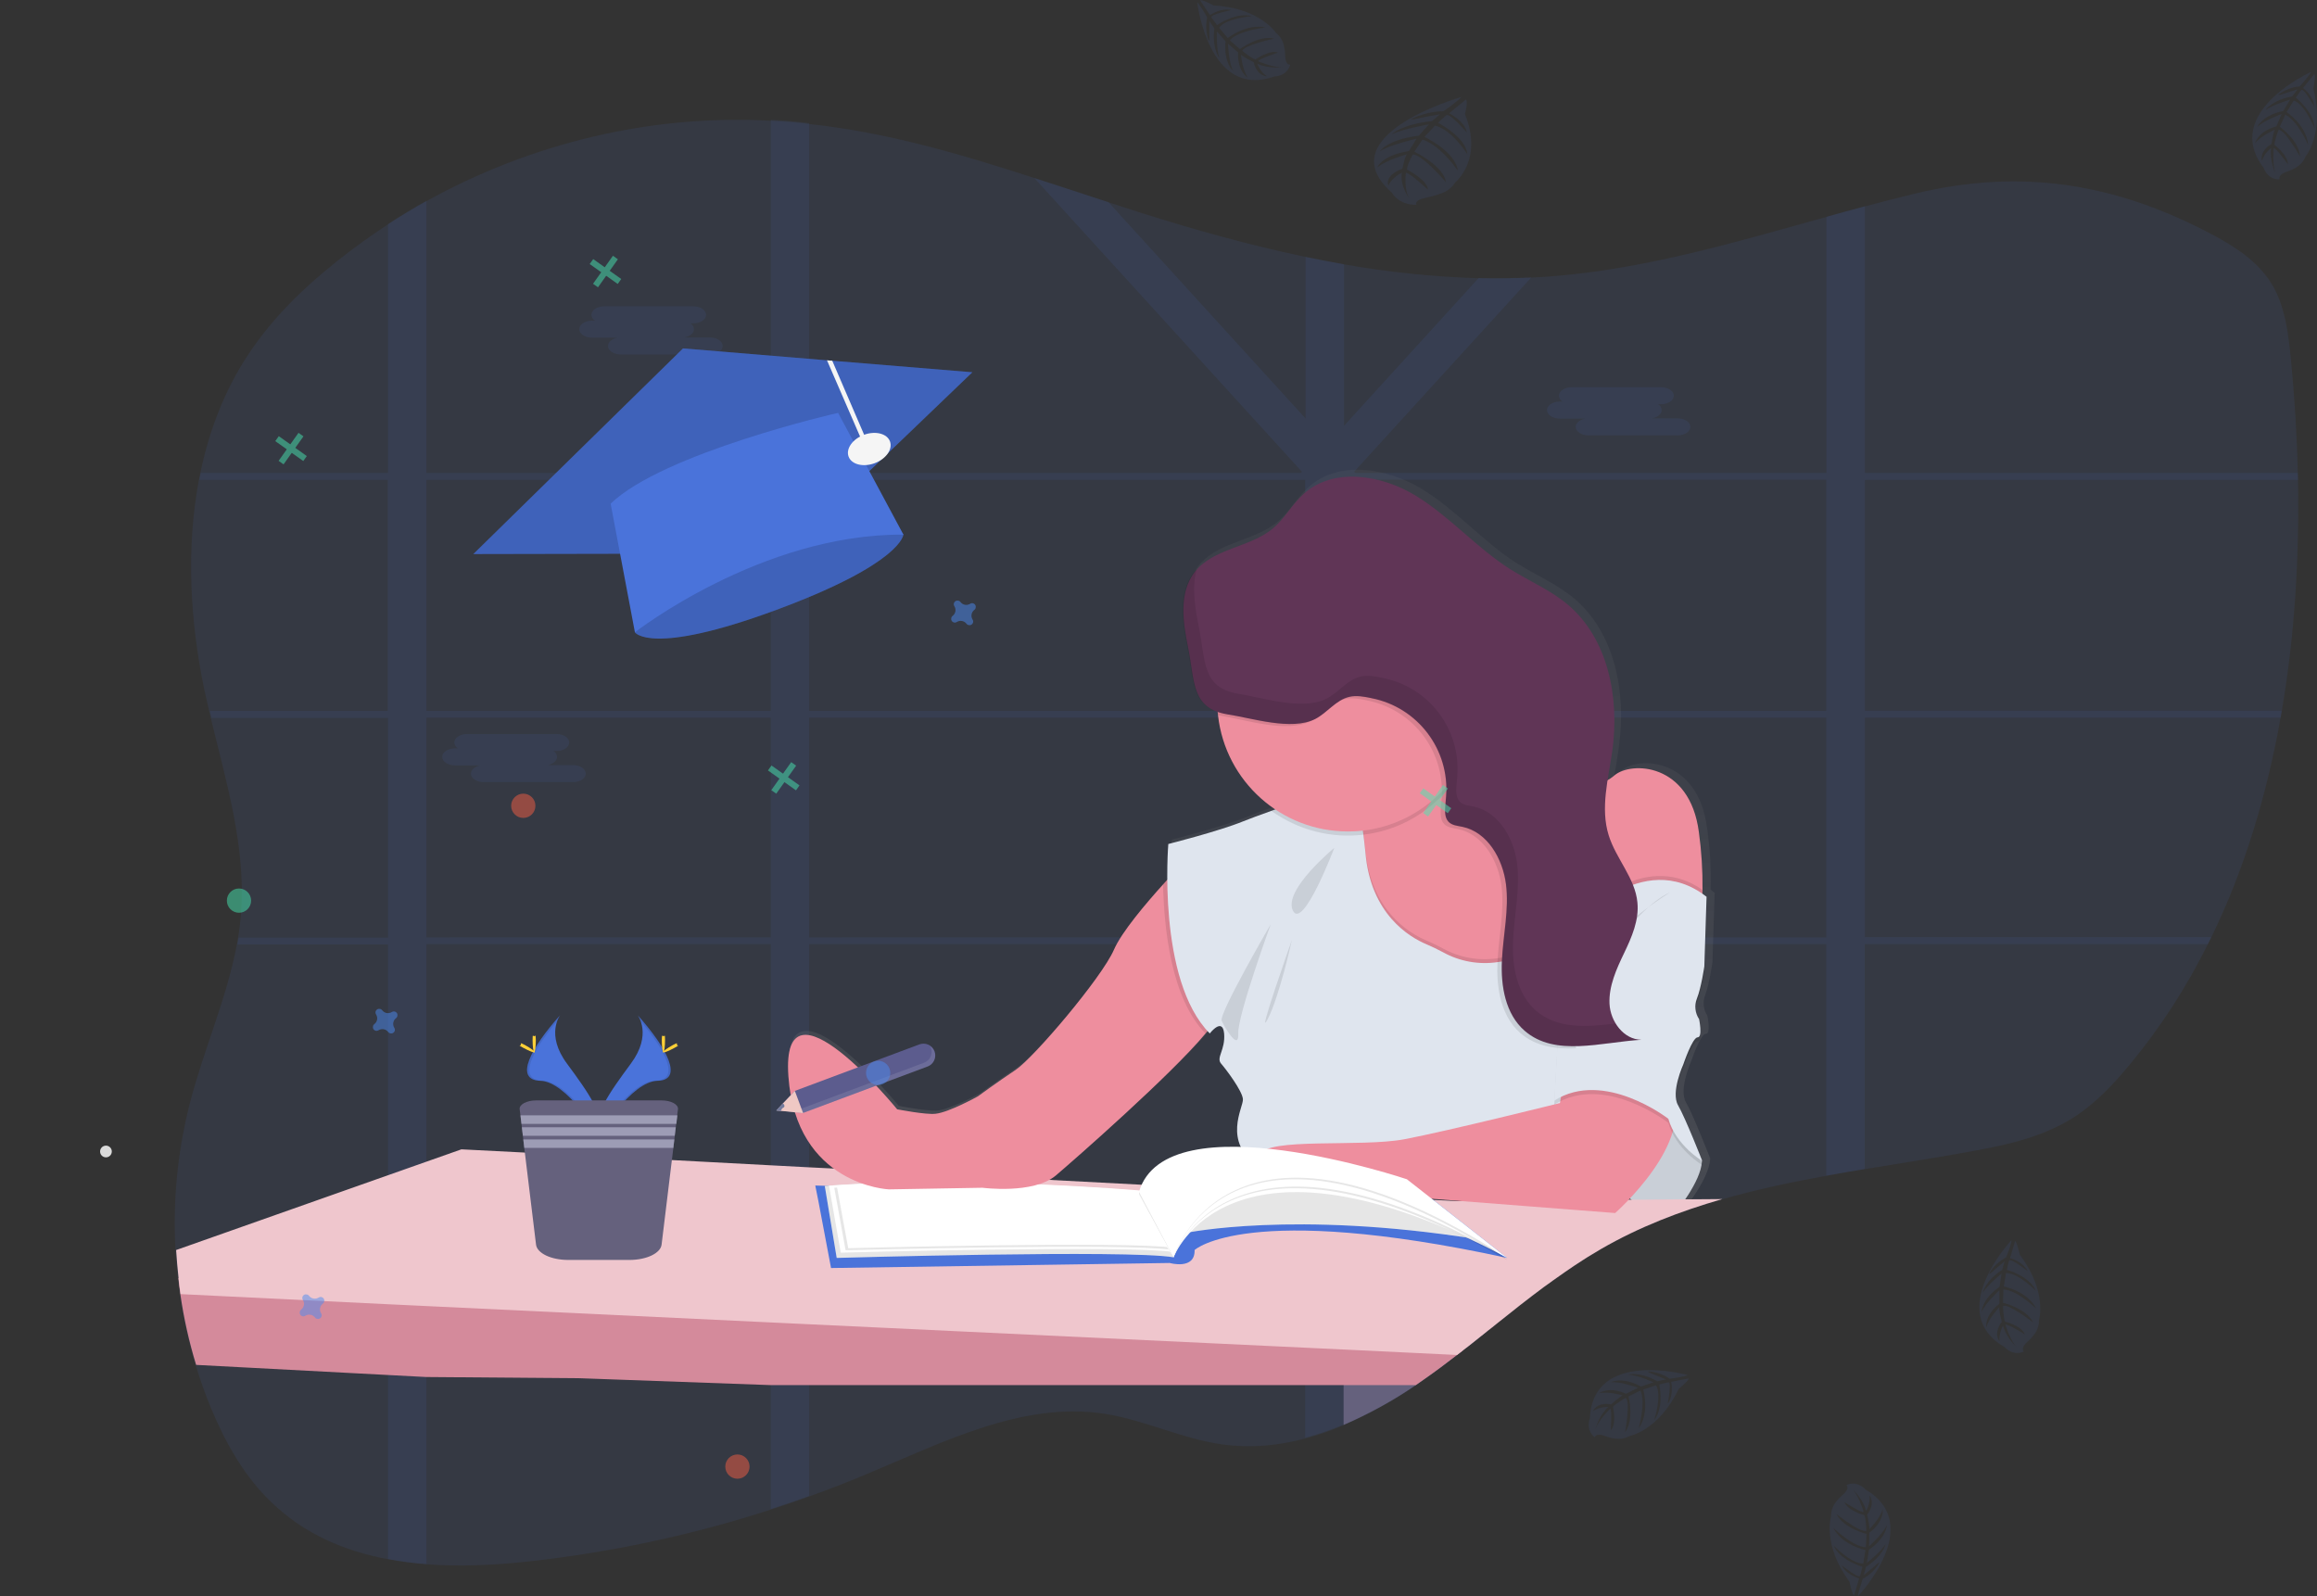 <?xml version="1.0" encoding="utf-8"?>
<!-- Generator: Adobe Illustrator 22.1.0, SVG Export Plug-In . SVG Version: 6.00 Build 0)  -->
<svg version="1.1" id="_x30_fa3c922-2890-4e83-a6a7-5bb6074ca9fa"
	 xmlns="http://www.w3.org/2000/svg" xmlns:xlink="http://www.w3.org/1999/xlink" x="0px" y="0px" viewBox="0 0 1145.9 789.4"
	 style="enable-background:new 0 0 1145.9 789.4;" xml:space="preserve">
<rect x="0" y="0" width="1145.9" height="789.4" fill="#333333" stroke="none"/>
<style type="text/css">
	.st0{opacity:0.1;fill:#4A73DA;enable-background:new    ;}
	.st1{fill:#65617D;}
	.st2{fill:url(#SVGID_1_);}
	.st3{fill:#EE8E9E;}
	.st4{fill:#DFE5EE;}
	.st5{opacity:0.1;enable-background:new    ;}
	.st6{fill:#D48A9B;}
	.st7{fill:#EFC6CD;}
	.st8{fill:#4A73DA;}
	.st9{fill:#FFFFFF;}
	.st10{fill:#FFD037;}
	.st11{fill:#9D9CB5;}
	.st12{fill:#603556;}
	.st13{fill:#5C5C8E;}
	.st14{opacity:0.1;fill:#FFFFFF;enable-background:new    ;}
	.st15{fill:#EFC8C4;}
	.st16{fill:#727A9C;}
	.st17{opacity:0.15;enable-background:new    ;}
	.st18{fill:#F5F5F5;}
	.st19{fill:#DBDBDB;}
	.st20{opacity:0.5;}
	.st21{fill:#47E6B1;}
	.st22{opacity:0.5;fill:#4D8AF0;enable-background:new    ;}
	.st23{opacity:0.5;fill:#F55F44;enable-background:new    ;}
	.st24{opacity:0.5;fill:#47E6B1;enable-background:new    ;}
</style>
<title>studying</title>
<path class="st0" d="M1128.5,351.5c-0.2,1.1-0.4,2.2-0.6,3.4c-6.8,38.1-17.8,74.9-34.3,108.7c-0.5,1.1-1.1,2.2-1.7,3.4
	c-10.6,21.3-23.5,41.3-38.7,59.6c-8.2,9.9-17.1,19.3-27.8,26.1c-14.9,9.5-32.3,13.4-49.4,16.5c-17.8,3.3-35.8,6-53.8,9
	c-6.4,1-12.7,2.1-19,3.3c-17.4,3.1-34.6,6.8-51.4,11.6c-20.8,6-41,13.7-60,24.7c-1.5,0.9-3,1.8-4.5,2.7c-1.5,0.9-3,1.8-4.5,2.8
	s-2.9,1.9-4.3,2.8l-2.2,1.5c-0.7,0.5-1.5,1-2.2,1.5c-2.1,1.5-4.3,3-6.4,4.5l-0.1,0.1c-1.4,1-2.8,2-4.2,3c-7.8,5.8-15.4,11.8-23,17.9
	l-4.8,3.8c-2.5,2-4.9,3.9-7.4,5.9c-1.5,1.2-2.9,2.3-4.4,3.4c-1.1,0.8-2.1,1.7-3.2,2.5c-5.4,4.2-10.9,8.3-16.5,12.2
	c-1.3,0.9-2.7,1.9-4,2.8c-11.2,7.7-23.1,14.2-35.5,19.6l-0.2,0.1c-6.1,2.6-12.4,4.8-18.9,6.5c-3.7,1-7.4,1.8-11.1,2.4
	c-10,1.7-20.1,1.9-30.2,0.5c-19.7-2.8-38.1-12-57.8-15.1c-40.5-6.3-79.9,14-118,29.9c-9.3,3.9-18.8,7.6-28.3,11
	c-6.3,2.3-12.7,4.5-19,6.5c-38.9,12.6-78.9,21.1-119.5,25.6c-16.6,1.8-33.9,2.7-50.8,1.4c-6.4-0.5-12.7-1.3-19-2.5
	c-21.4-4-41.3-12.5-57.4-28c-13.4-12.7-22.8-29.3-30-46.6c-2.9-7-5.4-14.1-7.6-21.3c-3.5-11.4-6.1-23-7.8-34.8c-0.4-2.7-0.7-5.3-1-8
	c-0.5-4.6-0.9-9.2-1.2-13.8c-1.4-24.6,1-49.2,7.1-73c6.8-26.4,18.2-51.7,23.2-78.3c0.2-1.1,0.4-2.2,0.6-3.4c0.7-4,1.2-8.1,1.5-12.2
	c2.5-32.6-7.2-64.5-14.9-96.4c-0.3-1.1-0.5-2.2-0.8-3.4c-0.8-3.5-1.6-7.1-2.4-10.6c-7.1-33.8-9.1-69.9-2.8-103.6
	c0.2-1.1,0.4-2.3,0.7-3.4c4.3-20.9,11.8-40.7,23.4-58.4c11.9-18.2,27.4-33.3,44-46.5c8.1-6.5,16.5-12.5,25.1-18.2
	c6.2-4,12.6-7.9,19-11.5c52.1-29,111.5-43.2,170.3-40c3.1,0.2,6.2,0.4,9.3,0.6c3.3,0.3,6.5,0.6,9.7,1C438,65.3,474.8,76.1,511.4,88
	c12.3,4,24.5,8,36.7,12c5.4,1.8,10.9,3.5,16.3,5.3c26.7,8.4,53.7,16,81.1,21.7c6.3,1.3,12.7,2.5,19,3.7c22,3.9,44.3,6.2,66.6,6.9
	c8.7,0.2,17.3,0.1,26-0.3c4.4-0.2,8.8-0.5,13.2-0.9c45.3-3.9,89-16.9,132.9-29.1c6.3-1.8,12.7-3.5,19-5.2c8.3-2.2,16.7-4.4,25.1-6.4
	c52.2-12.5,98.7-5.3,147.2,20.5c11,5.9,22,13,28.8,23.9c6.8,11,8.4,24.5,9.7,37.6c1.8,18.6,3,37.4,3.4,56.3c0,1.1,0,2.2,0.1,3.4
	C1137.2,275.6,1134.9,314.2,1128.5,351.5z"/>
<path class="st0" d="M782.4,463.6H779v1.5v1.9h3.9L782.4,463.6z M743.8,463.6C743.8,463.6,743.8,463.6,743.8,463.6l-0.3,2.9v0.3v0.3
	h29.6v-0.2l2.1-3.2H743.8z M664.6,463.6V354.9h34c-0.4-0.3-0.7-0.6-1.1-0.9l-0.5-0.4c-0.2-0.2-0.4-0.3-0.6-0.5s-0.7-0.5-1.1-0.8
	s-0.6-0.4-1-0.6l-0.2-0.1h0h-29.3v-6l-0.8,0.4l-0.8,0.5h-0.1l-0.2,0.1l-0.5,0.3c-0.2,0.1-0.4,0.2-0.5,0.3c-0.5,0.4-1,0.7-1.5,1.1
	l-0.5,0.4c-0.3,0.3-0.7,0.5-1,0.8c-1.3,1.1-2.6,2.2-4,3.3c-0.3,0.3-0.7,0.5-1,0.8c-0.7,0.5-1.5,1-2.3,1.5c-0.3,0.2-0.7,0.4-1,0.5
	l-0.6,0.3l-0.5,0.2l0,0c-1.2,0.5-2.4,0.9-3.7,1.2v106.2h-51c0,0.1,0.1,0.2,0.1,0.3c0.3,1,0.6,2,0.8,3h50.1v116.5h0.8l0.9,0.1
	l1.6,0.1l2.6,0.3l1.2,0.1l1.3,0.2h0.2c0.8,0.1,1.5,0.2,2.3,0.3l0.5,0.1l1.1,0.2l1.6,0.3l0,0l3.8-0.2l0,0l0.5,0.1
	c0.2,0,0.4,0.1,0.6,0.1V466.9h78.8v-0.3v-0.3l0.3-2.8c0,0,0-0.1,0-0.1L664.6,463.6z M782.4,463.6H779v1.5v1.9h3.9L782.4,463.6z
	 M741.6,463.6l-0.3,3.4h32.9l2.2-3.4H741.6z M664.6,463.6V354.9h34c-0.4-0.3-0.7-0.6-1.1-0.9l-0.5-0.4c-0.2-0.2-0.4-0.3-0.6-0.5
	s-0.7-0.5-1.1-0.8s-0.6-0.4-1-0.6l-0.2-0.1H694h-29.3v-6l-0.8,0.4l-0.8,0.5h-0.1l-0.2,0.1l-0.5,0.3c-0.2,0.1-0.4,0.2-0.5,0.3
	c-0.5,0.4-1,0.7-1.5,1.1l-0.5,0.4c-0.3,0.3-0.7,0.5-1,0.8c-1.3,1.1-2.6,2.2-4,3.3c-0.3,0.3-0.7,0.5-1,0.8c-0.7,0.5-1.5,1-2.3,1.5
	c-0.3,0.2-0.7,0.4-1,0.5l-0.6,0.3l-0.5,0.2l0,0c-1.2,0.5-2.4,0.9-3.7,1.2v106.2h-51c0,0.1,0.1,0.2,0.1,0.3c0.3,1,0.6,2,0.8,3h50.1
	v116.5l0.8,0l0.9,0.1l1.6,0.1l2.6,0.3l1.2,0.1l1.3,0.2h0.2c0.8,0.1,1.5,0.2,2.3,0.3l0.5,0.1l1.1,0.2l1.6,0.3l0,0l3.8-0.2l0,0
	l0.5,0.1c0.2,0,0.4,0.1,0.6,0.1V466.9h76.7l0.4-3.4H664.6z M922.3,237.3h214.2c0-1.1,0-2.2-0.1-3.4H922.3V102
	c-6.4,1.7-12.7,3.5-19,5.2v126.7h-233l-0.6-0.6l0.9-1l0,0l86.7-95.1c-8.7,0.4-17.3,0.5-26,0.3l-66.6,73.1v-79.9
	c-6.4-1.1-12.7-2.3-19-3.6v79.9L548.2,100c-12.2-4-24.5-8.1-36.7-12l132.4,145.3l-0.6,0.6H400.2v-173c-3.2-0.4-6.5-0.7-9.7-1
	c-3.1-0.3-6.2-0.5-9.3-0.6v174.6H210.9V99.3c-6.5,3.6-12.8,7.4-19,11.5v123.1H99.3c-0.2,1.1-0.5,2.2-0.7,3.4h93.2v114.3h-88
	c0.3,1.1,0.5,2.2,0.8,3.4h87.3v108.7H118c-0.2,1.1-0.4,2.2-0.6,3.4h74.5v303.9c6.3,1.2,12.6,2,19,2.5V466.9h170.3v279.4
	c6.4-2.1,12.7-4.2,19-6.5V466.9h245.3V711c6.4-1.7,12.7-3.9,18.9-6.5l0.2-0.1V466.9h238.6v114.5c6.3-1.1,12.7-2.2,19-3.3V466.9
	h169.7c0.6-1.1,1.1-2.2,1.7-3.4H922.3V354.9h205.6c0.2-1.1,0.4-2.2,0.6-3.4H922.3V237.3z M210.9,237.3h170.3v114.3H210.9
	L210.9,237.3z M210.9,463.6V354.9h170.3v108.7H210.9z M400.2,237.3h245.3v114.3H400.2L400.2,237.3z M400.2,463.6V354.9h245.3v108.7
	H400.2z M903.2,463.6H664.6V354.9h238.6L903.2,463.6z M903.2,351.6H664.6V240.3l3.3-3.1h235.3L903.2,351.6z M743.8,463.6
	C743.8,463.6,743.8,463.6,743.8,463.6l-0.3,2.9v0.3v0.3h29.6v-0.2l2.1-3.2H743.8z M782.4,463.6H779v1.5v1.9h3.9L782.4,463.6z
	 M664.6,463.6V354.9h34c-0.4-0.3-0.7-0.6-1.1-0.9l-0.5-0.4c-0.2-0.2-0.4-0.3-0.6-0.5s-0.7-0.5-1.1-0.8s-0.6-0.4-1-0.6l-0.2-0.1h0
	h-29.4v-6l-0.8,0.4l-0.8,0.5h-0.1l-0.2,0.1l-0.5,0.3c-0.2,0.1-0.4,0.2-0.5,0.3c-0.5,0.4-1,0.7-1.5,1.1l-0.5,0.4
	c-0.3,0.3-0.7,0.5-1,0.8c-1.3,1.1-2.6,2.2-4,3.3c-0.3,0.3-0.7,0.5-1,0.8c-0.7,0.5-1.5,1-2.3,1.5c-0.3,0.2-0.7,0.4-1,0.5l-0.6,0.3
	l-0.5,0.2l0,0c-1.2,0.5-2.4,0.9-3.7,1.2v106.2h-51c0,0.1,0.1,0.2,0.1,0.3c0.3,1,0.6,2,0.8,3h50.1v116.5h0.8l0.9,0.1l1.6,0.1l2.6,0.3
	l1.2,0.1l1.3,0.2h0.2c0.8,0.1,1.5,0.2,2.3,0.3l0.5,0.1l1.1,0.2l1.6,0.3l0,0l3.8-0.2l0,0l0.5,0.1c0.2,0,0.4,0.1,0.6,0.1V466.9h78.8
	v-0.3v-0.3l0.3-2.8c0,0,0-0.1,0-0.1L664.6,463.6z"/>
<path class="st0" d="M292.8,158.6h1.5c-1.1-0.6-1.7-1.7-1.8-2.9l0,0c0-2.3,2.8-4.2,6.3-4.2h44.1c3.5,0,6.3,1.9,6.3,4.2l0,0
	c0,2.3-2.8,4.2-6.3,4.2h-1.5c1.1,0.6,1.7,1.7,1.8,2.9c0,2-2.1,3.6-4.8,4.1h12.7c3.5,0,6.3,1.9,6.3,4.2s-2.8,4.2-6.3,4.2H307
	c-3.5,0-6.3-1.9-6.3-4.2c0-2,2.1-3.6,4.8-4.1h-12.7c-3.5,0-6.3-1.9-6.3-4.2S289.3,158.6,292.8,158.6z"/>
<path class="st0" d="M771.3,198.6h1.5c-1.1-0.6-1.7-1.7-1.8-2.9l0,0c0-2.3,2.8-4.2,6.3-4.2h44.2c3.5,0,6.3,1.9,6.3,4.2l0,0
	c0,2.3-2.8,4.2-6.3,4.2H820c1.1,0.6,1.7,1.7,1.8,2.9c0,2-2.1,3.6-4.8,4.1h12.7c3.5,0,6.3,1.9,6.3,4.2s-2.8,4.2-6.3,4.2h-44.1
	c-3.5,0-6.3-1.9-6.3-4.2c0-2,2.1-3.6,4.8-4.1h-12.7c-3.5,0-6.3-1.9-6.3-4.2S767.9,198.6,771.3,198.6z"/>
<path class="st0" d="M225,370.1h1.5c-1.1-0.6-1.7-1.7-1.8-2.9l0,0c0-2.3,2.8-4.2,6.3-4.2h44.2c3.5,0,6.3,1.9,6.3,4.2l0,0
	c0,2.3-2.8,4.2-6.3,4.2h-1.5c1.1,0.6,1.7,1.7,1.8,2.9c0,2-2.1,3.6-4.8,4.1h12.7c3.5,0,6.3,1.9,6.3,4.2s-2.8,4.2-6.3,4.2h-44.2
	c-3.5,0-6.3-1.9-6.3-4.2c0-2,2.1-3.6,4.8-4.1H225c-3.5,0-6.3-1.9-6.3-4.2S221.6,370.1,225,370.1z"/>
<path class="st1" d="M735.7,658.2c-2.5,2-4.9,3.9-7.4,5.9c-1.5,1.2-2.9,2.3-4.4,3.4c-1.1,0.8-2.1,1.7-3.2,2.5
	c-5.4,4.2-10.9,8.3-16.5,12.2c-1.3,0.9-2.7,1.9-4,2.8c-11.2,7.7-23.1,14.2-35.5,19.6l-0.2,0.1v-46.4H735.7z"/>
<linearGradient id="SVGID_1_" gradientUnits="userSpaceOnUse" x1="689.59" y1="135.407" x2="689.59" y2="502.404" gradientTransform="matrix(1 0 0 -1 -70.44 734.71)">
	<stop  offset="0" style="stop-color:#808080;stop-opacity:0.25"/>
	<stop  offset="0.54" style="stop-color:#808080;stop-opacity:0.12"/>
	<stop  offset="1" style="stop-color:#808080;stop-opacity:0.1"/>
</linearGradient>
<path class="st2" d="M846.9,476l1.1-34.5c-0.7-0.5-1.3-1-2-1.5c0.3-10.3-0.3-20.6-1.8-30.8c-4.5-34.5-33.9-35.3-42.2-28.2
	c-1.1,0.9-2.3,1.8-3.6,2.5c0.8-4.9,1.7-9.9,2.3-14.8c3.6-26.3-2-55.9-22.4-72.9c-8.5-7.1-19-11.5-28.4-17.4
	C733.3,267.7,720,252,703,241.7s-40.9-14.2-55.7-0.9c-5.8,5.1-9.5,12.3-15.4,17.2c-11,9.2-28.2,9.9-37.8,20.2l0,0
	c-0.5,0.5-0.9,1-1.4,1.6c-8,10.3-5.8,24.8-3.3,37.5c3.1,15.3,1.8,27.6,14.9,32c0,0.6,0.1,1.2,0.2,1.8c2.2,19,12.6,36.1,28.6,46.7
	l-2.1,0.8c-5.7,2-10.8,3.9-14.1,5.3c-12,4.9-37.3,11.3-37.3,11.3s-0.6,7.2-0.5,17.8c-8.4,9.1-22.5,25.2-26.6,34.8
	c-6,13.9-39.9,53.7-48.9,59.7c-9,6-18.8,13.1-18.8,13.1s-14.3,7.9-21.1,8.6c-4.7,0.5-19.2-2.3-19.2-2.3s-58-71-54.2-16.5
	s50,56.3,50,56.3l46.7-0.8c0,0,25.2,3.4,36.5-6c9.6-8,59.6-51.9,75.7-71.8c0.4,0.4,0.7,0.8,1.1,1.2c0,0,6.4-8.3,7.2,0
	c0.8,8.3-4.2,12-1.5,15s10.5,13.5,10.9,17.7s-10.5,21,7.9,33.8c0.3,0.2,0.6,0.4,0.9,0.6c3.3,7.5,13.8,14.8,13.8,14.8l56.5-0.8
	l106.5,8.3c0,0,3.2-2.8,7.5-7.3c5.7,5.3,13.7,9.8,22.6,7c0,0,12.8-15.4,13.2-25.5c0,0-8.3-21.4-12-27.8s2.6-20.3,2.6-20.3
	s4.5-13.5,7.2-13.5s0.8-9,0.8-9c-2-3-2.4-6.8-1.1-10.1C845.4,486.5,846.9,476,846.9,476z"/>
<path class="st3" d="M783.1,468.2l-4,4.7l0,0l-16.2,18.8l-21.1,1.3l-33.8,2.1c0,0-45.6-54.9-37-66.9c3.1-4.3,3.6-10,3-15.4
	c-0.1-0.7-0.2-1.5-0.3-2.2c-1-5.7-2.8-11.2-5.3-16.4l1.1-0.5l0.7-0.3l39.8-18.2l9.9-4.5c0.5,2.7,1.4,5.3,2.7,7.8
	c0.2,0.4,0.4,0.8,0.6,1.1c13.6,22.5,57.2,8.3,57.2,8.3L783.1,468.2z"/>
<path class="st3" d="M842,440.1c-0.3,13.6-2.5,19.5-2.5,19.5l-56.4,8.6l-2.1-14.6l-8.3-57.8l7.8-7.8c6.3,1.4,13-0.3,17.9-4.5
	c8.2-7.1,37.3-6.4,41.8,28C841.5,420.9,842.1,430.5,842,440.1z"/>
<path class="st4" d="M828.6,599.7c0,0,12.7-15.3,13.1-25.4L829,553l-11.2-12l-20.9,40.4C796.9,581.4,810.7,605.3,828.6,599.7z"/>
<path class="st5" d="M828.6,599.7c0,0,12.7-15.3,13.1-25.4L829,553l-11.2-12l-20.9,40.4C796.9,581.4,810.7,605.3,828.6,599.7z"/>
<path class="st6" d="M723.9,667.5c-1.1,0.8-2.1,1.7-3.2,2.5c-5.4,4.2-10.9,8.3-16.5,12.2c-1.3,0.9-2.7,1.9-4,2.8h-54.6H400.2h-19.1
	l-94.4-3.4l-75.9-0.6l-19-1l-94.8-5c-3.5-11.4-6.1-23.1-7.8-34.9c-0.4-2.7-0.7-5.3-1-8l103.6,5.7l19,1.1l170.3,9.5l19,1.1L645.5,663
	l18.9,1.1h0.2L723.9,667.5z"/>
<path class="st7" d="M851.8,593c-20.8,6-41,13.7-60,24.7c-1.5,0.9-3,1.8-4.5,2.7s-3,1.8-4.5,2.8s-2.9,1.9-4.3,2.8l-2.2,1.5l-2.2,1.5
	c-2.1,1.5-4.3,3-6.4,4.5l-0.1,0.1c-1.4,1-2.8,2-4.2,3c-7.8,5.8-15.4,11.8-23,17.9c-1.6,1.3-3.2,2.6-4.8,3.8l-7.4,5.9
	c-1.5,1.2-2.9,2.3-4.4,3.4c-1.1,0.8-2.1,1.7-3.2,2.5l-56-2.7h-0.2l-18.9-0.9l-245.5-11.6l-19-0.9l-170.3-8.1l-19-0.9L89.3,640
	c-0.4-2.7-0.7-5.3-1-8c-0.5-4.6-0.9-9.2-1.2-13.8l104.8-37l19-6.7l17.3-6.1l31.4,1.6l72.7,3.7l0,0l48.9,2.6l19,1l12.2,0.6l0,0
	l2.9,0.2l0,0l102.4,5.3l0,0l1.1,0.1l0,0l45.7,2.4h0.5h0.3l0,0l4.6,0.2l0,0l15.6,0.8l19.5,1l0,0l6.4,0.3l0,0l1.2,0.1l9.1,0.5l0,0
	l2.6,0.1l0,0l8.7,0.5l0,0l3.5,0.2h0.1h0.7l0,0l8.1,0.4l12.6,0.7h0.1l3.9,0.2h0.4l2.3,0.1l5.7,0.3l0,0l5,0.3h0l5.6,0.3h0.1l4.3,0.2
	l0,0l3.3,0.2l11.6,0.6l0,0l2.1,0.1h0.7l1,0.1l0,0l3.4,0.2l0,0l1.5,0.1l0,0l11.8,0.6h1.1l17.4-0.2h0.1l66.2-0.5l0,0h1.3h1.3h3.9l0,0
	l21.3-0.2h3.2L851.8,593z"/>
<path class="st8" d="M404.8,594.3l6.2,32.8l167.5-2.5c0,0,12.6,3.6,12.3-6.4c0,0,25.5-24.1,154.6,3.9l-49.6-38.9l-135.5,7.3
	l-157.1-4.2L404.8,594.3z"/>
<path class="st9" d="M407.9,586.5l5.9,35.6c0,0,144-4.2,166.6-0.3l-17.1-32.5C563.3,589.3,476.2,581.2,407.9,586.5z"/>
<path class="st5" d="M407.9,586.5l5.9,35.6c0,0,144-4.2,166.6-0.3l-17.1-32.5C563.3,589.3,476.2,581.2,407.9,586.5z"/>
<path class="st9" d="M410,586.4l5.8,33.1c0,0,142.2-3.9,164.6-0.3L563.5,589C563.5,589,477.5,581.4,410,586.4z"/>
<path class="st5" d="M412.6,587.4l5.6,30.9c0,0,139-3.7,161-0.2l-16.5-28.3C562.8,589.8,478.7,582.7,412.6,587.4z"/>
<path class="st9" d="M413.8,586.3l5.7,31c0,0,139.1-3.7,161-0.2l-16.5-28.3C563.9,588.7,479.8,581.6,413.8,586.3z"/>
<path class="st8" d="M315.4,502.1c0,0,7.3,9.5-3.4,23.9c-10.6,14.4-19.4,26.5-15.9,35.5c0,0,16-26.7,29.1-27
	S329.8,518.2,315.4,502.1z"/>
<path class="st5" d="M315.4,502.1c0.6,0.9,1.1,1.9,1.5,3c12.7,15,19.5,29,7.3,29.3c-11.4,0.3-25.1,20.7-28.4,25.9
	c0.1,0.4,0.2,0.8,0.4,1.2c0.2,0.6,16-26.7,29.1-27S329.8,518.2,315.4,502.1z"/>
<path class="st10" d="M328.9,514.3c0,3.3-0.4,6.1-0.8,6.1s-0.8-2.7-0.8-6.1c0-3.3,0.5-1.8,0.9-1.8S328.9,510.9,328.9,514.3z"/>
<path class="st10" d="M333.6,518.2c-2.9,1.6-5.5,2.6-5.7,2.2s2-2,4.9-3.6s1.8-0.4,2,0S336.5,516.6,333.6,518.2z"/>
<path class="st8" d="M277,502.1c0,0-7.3,9.5,3.4,23.9c10.6,14.4,19.4,26.5,15.9,35.5c0,0-16-26.7-29.1-27
	C254,534.1,262.6,518.2,277,502.1z"/>
<path class="st5" d="M277,502.1c-0.6,0.9-1.1,1.9-1.5,3c-12.7,15-19.5,29-7.3,29.3c11.4,0.3,25.1,20.7,28.4,25.9
	c-0.1,0.4-0.2,0.8-0.4,1.2c-0.2,0.6-16-26.7-29.1-27C254,534.1,262.6,518.2,277,502.1z"/>
<path class="st10" d="M263.4,514.3c0,3.3,0.4,6.1,0.8,6.1s0.8-2.7,0.8-6.1c0-3.3-0.5-1.8-0.9-1.8S263.4,510.9,263.4,514.3z"/>
<path class="st10" d="M258.8,518.2c2.9,1.6,5.5,2.6,5.7,2.2s-2-2-4.9-3.6c-2.9-1.6-1.8-0.4-2,0S255.8,516.6,258.8,518.2z"/>
<path class="st1" d="M335.3,548.6l-0.4,3l-0.5,4.2l-0.2,1.8l-0.5,4.2l-0.2,1.8l-0.5,4.2l-5.8,47.7c-0.5,4.3-7.5,7.6-15.9,7.6H281
	c-8.4,0-15.4-3.3-15.9-7.6l-5.8-47.7l-0.5-4.2l-0.2-1.8l-0.5-4.2l-0.2-1.8l-0.5-4.2l-0.4-3c-0.3-2.4,3.5-4.4,8.2-4.4h61.9
	C331.9,544.2,335.6,546.2,335.3,548.6z"/>
<polygon class="st11" points="335,551.6 334.5,555.8 257.9,555.8 257.4,551.6 "/>
<polygon class="st11" points="334.2,557.5 333.7,561.7 258.6,561.7 258.1,557.5 "/>
<polygon class="st11" points="333.5,563.5 333,567.7 259.3,567.7 258.8,563.5 "/>
<path class="st3" d="M427.6,544.8c0,0-19.4-18.7-18.7,5.6S427.6,544.8,427.6,544.8z"/>
<path class="st3" d="M602,502.2c-0.4,1.9-2.5,5-5.8,8.9c-16.8,20.3-64.8,62.4-74.1,70.3c-11.2,9.3-36.2,6-36.2,6l-46.3,0.8
	c0,0-45.9-1.9-49.7-56s53.8,16.4,53.8,16.4s14.4,2.8,19,2.2c6.7-0.7,20.9-8.6,20.9-8.6s9.7-7.1,18.7-13.1s42.6-45.6,48.6-59.4
	c3.8-8.8,16-23.1,24.4-32.4c4.8-5.4,8.4-9,8.4-9S604.6,490.6,602,502.2z"/>
<path class="st5" d="M602,502.2c-0.4,1.9-2.5,5-5.8,8.9c-17-17.3-20.5-51.8-21-73.8c4.8-5.4,8.4-9,8.4-9S604.6,490.6,602,502.2z"/>
<path class="st5" d="M779.1,472.9L779.1,472.9l-16.2,18.8l-21.1,1.3l-33.8,2.1c0,0-45.6-54.9-37-66.9c3.1-4.3,3.6-10,3-15.4
	c-0.1-0.7-0.2-1.5-0.3-2.2c-1-5.7-2.8-11.2-5.3-16.4l1.1-0.5l0.7-0.3c1.8,5,3,10.1,3.7,15.3c0.1,0.7,0.2,1.5,0.3,2.2
	c0.3,2.7,0.7,5.7,1,9c2.6,30.2,21.6,41.6,30.2,45.2c2.8,1.2,5.5,2.5,8.1,3.9c8.3,4.6,17.8,6.3,27.1,4.9
	c21.2-2.8,38.5-18.2,38.5-18.2l0.1,15.1L779.1,472.9z"/>
<path class="st4" d="M779.7,590.3c0,0-138.9-0.4-157.2-13.1s-7.5-29.5-7.8-33.6s-8.2-14.6-10.8-17.6s2.2-6.7,1.5-14.9
	c-0.8-8.2-7.1,0-7.1,0c-26.2-26.5-20.5-93.7-20.5-93.7s25-6.3,37-11.2c3.3-1.3,8.3-3.2,14-5.2l2.1-0.8c14.7-5.3,32.1-11.2,32.1-11.2
	s3.3-2.4,6.7,4.7c1.5,3.3,3.1,8.5,4.3,16.9c0.1,0.7,0.2,1.5,0.3,2.2c0.3,2.7,0.7,5.7,1,9c2.6,30.2,21.6,41.6,30.2,45.2
	c2.8,1.2,5.5,2.5,8.1,3.9c8.3,4.6,17.8,6.3,27.1,4.9c21.2-2.8,38.5-18.2,38.5-18.2l0.1,15.2l0.3,45.5L779.7,590.3z"/>
<path class="st3" d="M773.7,531.3l-2.2,14.2c0,0-55.3,13.8-76.9,17.9s-68.3-1.1-71.7,7.8s14.2,21.3,14.2,21.3l56-0.8l105.7,8.2
	c0,0,40.3-35.5,27.3-60.1S773.7,531.3,773.7,531.3z"/>
<path class="st5" d="M659.9,419.3c0,0-25.4,20.9-20.5,31S659.9,419.3,659.9,419.3z"/>
<path class="st5" d="M628.5,457c0,0-25.8,44.4-24.3,47.8s8.6,15.3,8.2,6.3C612,502.2,628.5,457,628.5,457z"/>
<path class="st5" d="M638.9,464.9c0,0-6,27.6-12,39.2C621,515.6,638.9,464.9,638.9,464.9z"/>
<path class="st5" d="M723.3,379.6c-10,18.4-28.3,30.8-49.1,33.2h-0.1c-16.1,1.9-32.3-2.4-45.5-11.9c15-5.4,34.2-11.9,34.2-11.9
	s3.3-2.4,6.7,4.7l50.4-23C720.5,373.9,721.7,376.9,723.3,379.6z"/>
<path class="st3" d="M731.2,346.5c0,11.2-2.9,22.3-8.5,32.1c-2.7,4.7-5.9,9-9.6,12.8c-10.4,10.8-24.2,17.7-39.2,19.4h-0.1
	c-2.4,0.3-4.8,0.4-7.2,0.4c-32.9,0-60.5-24.7-64.2-57.3c-0.3-2.4-0.4-4.9-0.4-7.3c0-35.7,28.9-64.6,64.6-64.6
	C702.3,281.9,731.2,310.8,731.2,346.5L731.2,346.5z"/>
<path class="st5" d="M773,468.7l6-9c0,0,32.9-39.2,65-14.2l-1.1,34.4c0,0-1.5,10.5-3.7,16c-1.3,3.3-0.9,7.1,1.1,10.1
	c0,0,1.9,9-0.7,9s-7.1,13.4-7.1,13.4s-6.3,13.8-2.6,20.2s12,27.6,12,27.6s-13.1-7.8-16.8-20.9c0,0-31.7-24.7-56.4-9L773,468.7z"/>
<path class="st5" d="M842,440.1c-0.3,13.6-2.5,19.5-2.5,19.5l-56.4,8.6l-2.1-14.6C788.4,445.9,815.2,421.4,842,440.1z"/>
<path class="st4" d="M773,466.7l6-9c0,0,32.9-39.2,65-14.2l-1.1,34.4c0,0-1.5,10.5-3.7,16c-1.3,3.3-0.9,7.1,1.1,10.1
	c0,0,1.9,9-0.7,9s-7.1,13.4-7.1,13.4s-6.3,13.8-2.6,20.2s12,27.6,12,27.6s-13.1-7.8-16.8-20.9c0,0-31.7-24.7-56.4-9L773,466.7z"/>
<path class="st5" d="M826,441.3c0,0-54.1,33.2-51.5,62.4C774.5,503.7,804.7,450.3,826,441.3z"/>
<path class="st5" d="M779.1,472.9l0.3,45.5c-10.2,0.5-19.9-0.9-27.5-7.5c-5.3-4.6-8.4-11-10-17.9c-1.2-5.6-1.6-11.3-1.3-16.9
	c0-0.1,0-0.1,0-0.2c0.6-12.6,3.5-25.1,2-37.6s-9.1-25.7-21.5-28.3c-2.4-0.5-5.2-0.7-6.9-2.5c-1.9-2-1.8-5.1-1.6-7.9l0.4-4.7
	c0.1-1.2,0.1-2.4,0.1-3.6c0-21.9-15.5-40.7-37-44.9l-0.4-0.1c-3.5-0.7-7.1-1.4-10.6-0.6c-6.6,1.5-10.9,8-17,11
	c-11.7,5.8-31.2-0.5-43.5-2.6c-0.8-0.1-1.6-0.3-2.3-0.5c-0.3-2.4-0.4-4.9-0.4-7.3c0-35.7,29-64.6,64.6-64.6s64.6,29,64.6,64.6
	c0,11.2-2.9,22.3-8.5,32c0.2,0.4,0.4,0.8,0.6,1.1c13.6,22.5,57.2,8.3,57.2,8.3l2.6,80.3L779.1,472.9z"/>
<path class="st12" d="M650.4,355.6c6.1-3.1,10.3-9.5,17-11c3.5-0.8,7.1-0.1,10.6,0.6l0.4,0.1c22.8,4.5,38.6,25.4,36.8,48.5l-0.4,4.7
	c-0.2,2.8-0.3,5.9,1.6,7.9c1.7,1.8,4.5,2,6.9,2.5c12.4,2.6,19.9,15.8,21.5,28.3s-1.4,25.2-2,37.8s1.7,26.5,11.3,34.8
	c15,13,37.8,5.6,57.7,4.4c-8.8,0-15.4-9.1-15.8-17.8s3.4-17.1,7.2-25s7.5-16.4,6.6-25.1c-1.1-12-10.6-21.6-14.2-33.2
	c-4.2-13.4-0.2-27.9,1.8-41.8c3.6-26.2-2-55.6-22.3-72.5c-8.5-7.1-18.8-11.4-28.2-17.3c-16.7-10.6-29.9-26.1-46.8-36.4
	s-40.6-14.1-55.3-0.9c-5.7,5.1-9.4,12.2-15.2,17.1c-11.5,9.6-29.7,9.8-38.8,21.7c-7.9,10.2-5.8,24.7-3.2,37.3
	c3.4,16.9,1.5,30,19.5,33C619.2,355.1,638.7,361.5,650.4,355.6z"/>
<path class="st5" d="M798.9,506.2c-14.5,1.8-28.8,2.7-39.3-6.4c-9.5-8.3-11.9-22.2-11.3-34.8s3.5-25.3,2-37.8s-9.1-25.7-21.5-28.3
	c-2.4-0.5-5.2-0.7-6.9-2.5c-1.9-2-1.8-5.1-1.6-7.9l0.4-4.7c1.8-23.2-14-44-36.8-48.5l-0.4-0.1c-3.5-0.7-7.1-1.4-10.6-0.6
	c-6.6,1.5-10.9,8-17,11c-11.7,5.9-31.2-0.5-43.5-2.5c-18-3-16.1-16.1-19.5-33c-1.9-9.4-3.6-19.9-1-28.8c-0.5,0.5-0.9,1-1.4,1.6
	c-7.9,10.2-5.8,24.7-3.2,37.3c3.4,16.9,1.5,30,19.5,33c12.3,2,31.8,8.4,43.5,2.5c6.1-3.1,10.3-9.5,17-11c3.5-0.8,7.1-0.1,10.6,0.6
	l0.4,0.1c22.8,4.5,38.6,25.4,36.8,48.5l-0.4,4.7c-0.2,2.8-0.3,5.9,1.6,7.9c1.7,1.8,4.5,2,6.9,2.5c12.4,2.6,19.9,15.8,21.5,28.3
	s-1.4,25.2-2,37.8s1.7,26.5,11.3,34.8c15,13,37.8,5.6,57.7,4.4C806.3,514.2,801.8,510.8,798.9,506.2z"/>
<path class="st13" d="M393.1,539.5l61.6-23c3-1.1,6.4,0.4,7.5,3.4l0,0c1.1,3-0.4,6.4-3.4,7.5l-61.6,23l-13.2-1.3L393.1,539.5z"/>
<path class="st14" d="M460.4,518.1L460.4,518.1c1.1,3-0.4,6.4-3.5,7.5l-61.7,23.1l-9.9-1l-1.4,1.5l13.2,1.3l61.6-23
	c3-1.1,4.6-4.5,3.4-7.5l0,0c-0.5-1.2-1.3-2.2-2.4-2.9C460.1,517.4,460.3,517.7,460.4,518.1z"/>
<polygon class="st15" points="393.1,539.5 397.2,550.5 386.4,549.4 384,549.2 387.2,545.7 "/>
<path class="st16" d="M387.2,545.7c0.3,0.2,0.5,0.4,0.6,0.7c0.2,0.3,0.2,0.7,0,1.1c-0.2,0.2-0.4,0.3-0.6,0.4
	c-0.5,0.3-0.8,0.9-0.9,1.5l-2.4-0.2L387.2,545.7z"/>
<path class="st9" d="M586.7,609.7c0,0,53.4-11.2,143,3L694.6,587l-63.9-13.1l-45.2,12L586.7,609.7z"/>
<path class="st5" d="M586.7,609.7c0,0,53.4-11.2,143,3L694.6,587l-63.9-13.1l-45.2,12L586.7,609.7z"/>
<path class="st9" d="M580.4,621.8c0,0,26.9-72.7,165,0.2l-49.6-31.9c0,0-118.8-32.8-132.5,5L580.4,621.8z"/>
<path class="st5" d="M580.4,621.8c0,0,26.9-77.8,165,1.4l-49.6-34.6c0,0-118.8-39.2-132.5,1.8L580.4,621.8z"/>
<path class="st9" d="M580.4,621.8c0,0,26.9-78.9,165,0.3l-49.6-34.6c0,0-118.8-38.1-132.5,3L580.4,621.8z"/>
<path class="st5" d="M580.4,621.8c0,0,26.9-87.7,165,1.3l-49.6-38.9c0,0-118.8-40-132.5,6.2L580.4,621.8z"/>
<path class="st9" d="M580.4,621.8c0,0,26.9-88.8,165,0.3l-49.6-38.9c0,0-118.8-40-132.5,6.2L580.4,621.8z"/>
<path class="st0" d="M994.7,613.4c0,0-33.2,35.5-3.3,52.8c0,0,3.9,4.7,9.5,2.2c0,0-1.9-1.7,1.9-4.9c1.3-1.2,2.5-2.5,3.5-3.9
	c1.4-1.9,2.1-4.3,2.1-6.7l0,0c0,0,4.3-14.1-9.5-32.4c0,0-1.3-6.1-2.3-6.8l-2.5,8.5c0,0,6.3,1.6,8.7,6.4c0,0-8.3-6.5-9.2-5.2
	c-0.2,0.3-1.1,4.6-1.1,4.6s11,2.8,14.4,10.4c0,0-8.9-9.1-14.8-8.8l-1.1,6.6c0,0,11.8,2.4,16,10.9c0,0-9.6-9.2-16.2-9.4l-0.2,6.6
	c0,0,11.4,2.6,14.9,9.7c0,0-12.2-9.5-14.9-8.1c0,0,0.2,6.1,1,7.7c0,0,8.2,2,9.8,6.3c0,0-8.8-5.5-9.6-4.7c0,0,2.4,7.9,5.7,11.2
	c0,0-5.2-4.6-6.9-10.8c0,0-2.2,3.9-1.7,7.7c0,0-3.3-3.6,1.1-9.6c0,0-1.6-6.2-1.2-7.2c0,0-5.2,5.3-6.5,10c0,0-1-5.9,6.5-11.7v-6.7
	c0,0-7.2,6.6-8.7,10.7c0,0-0.1-6.2,8.8-12.4l1-6.5c0,0-6.6,5.2-9.3,9.4c0,0,1.1-5.8,9.6-11.3l1.2-4.2c0,0-4.8,3.9-6,5.1
	s-1.7,1-1.7,1c1.9-3.4,4.8-6.1,8.2-7.9C992.2,622.3,995.3,613.7,994.7,613.4z"/>
<path class="st0" d="M1142.9,35.6c0,0-44.3,20-23.4,47.4c0,0,1.8,5.9,7.9,5.7c0,0-1.1-2.3,3.6-3.8c1.7-0.5,3.3-1.3,4.8-2.2
	c2-1.3,3.6-3.1,4.5-5.4l0,0c0,0,9.4-11.3,3.8-33.5c0,0,1.2-6.1,0.5-7.2l-5.6,6.9c0,0,5.2,3.9,5.6,9.3c0,0-5.2-9.3-6.4-8.3
	c-0.3,0.2-2.8,3.8-2.8,3.8s9,6.9,9.3,15.2c0,0-4.7-11.9-10.3-13.8l-3.5,5.7c0,0,9.9,6.8,10.6,16.2c0,0-5.3-12.2-11.3-14.9l-2.7,6
	c0,0,9.6,6.8,10,14.7c0,0-7.6-13.5-10.6-13.2c0,0-2.2,5.7-2,7.5c0,0,6.7,5,6.6,9.6c0,0-6-8.5-7-8c0,0-0.8,8.2,0.9,12.5
	c0,0-3.1-6.3-2.2-12.6c0,0-3.6,2.7-4.5,6.4c0,0-1.6-4.6,4.7-8.4c0,0,0.9-6.3,1.7-7.1c0,0-6.8,2.9-9.8,6.7c0,0,1.3-5.8,10.5-8.3
	l2.6-6.1c0,0-9.2,3.3-12.1,6.5c0,0,2.3-5.8,12.9-8l3.4-5.6c0,0-8.1,2.3-12.2,5.1c0,0,3.3-4.9,13.2-6.7l2.7-3.5c0,0-5.9,1.8-7.6,2.4
	s-2,0.3-2,0.3c3.1-2.4,6.8-3.8,10.7-4.2C1137.3,42.8,1143.3,36,1142.9,35.6z"/>
<path class="st0" d="M722.6,48c0,0-66.5,19-34.2,47.3c0,0,2.9,6,12.1,6c0,0-1.7-2.3,5.4-3.7c2.5-0.5,4.9-1.2,7.2-2.1
	c2.7-1,5.1-2.8,6.6-5.3l0,0c0,0,14-11.2,4.8-33.8c0,0,1.7-6.2,0.5-7.2l-8.3,6.8c0,0,8,4.1,8.7,9.5c0,0-8.1-9.5-10-8.6
	c-0.4,0.2-4.2,3.8-4.2,3.8s13.9,7.2,14.5,15.6c0,0-7.4-12.1-16-14.2l-5.2,5.6c0,0,15.2,7.1,16.5,16.7c0,0-8.4-12.5-17.5-15.4l-4,6
	c0,0,14.6,7.1,15.6,15.1c0,0-11.8-13.9-16.4-13.7c0,0-3.1,5.7-2.8,7.5c0,0,10.3,5.3,10.3,9.9c0,0-9.3-8.7-10.9-8.3
	c0,0-1.1,8.2,1.7,12.7c0,0-4.8-6.4-3.7-12.8c0,0-5.3,2.6-6.6,6.4c0,0-2.6-4.7,6.9-8.4c0,0,1.2-6.4,2.3-7.1c0,0-10.2,2.7-14.7,6.5
	c0,0,1.9-5.9,15.6-8.1l3.8-6.1c0,0-13.8,3.1-18.2,6.3c0,0,3.3-5.8,19.3-7.8l5-5.6c0,0-12.2,2.1-18.3,4.8c0,0,4.8-4.8,19.8-6.4l4-3.4
	c0,0-8.9,1.6-11.4,2.2s-3,0.2-3,0.2c5-2.4,10.5-3.8,16-3.9C714,55.1,723.1,48.4,722.6,48z"/>
<path class="st0" d="M918.9,789.4c0,0,33.5-35.2,3.8-52.7c0,0-3.9-4.7-9.5-2.3c0,0,1.9,1.7-1.9,4.9c-1.3,1.1-2.5,2.4-3.6,3.9
	c-1.4,1.9-2.2,4.3-2.1,6.6l0,0c0,0-4.5,14,9.1,32.5c0,0,1.2,6.1,2.2,6.8l2.6-8.5c0,0-6.3-1.7-8.7-6.5c0,0,8.3,6.6,9.1,5.3
	c0.2-0.3,1.2-4.6,1.2-4.6s-11-3-14.3-10.5c0,0,8.8,9.2,14.7,8.9l1.1-6.6c0,0-11.7-2.5-15.9-11c0,0,9.5,9.3,16.1,9.6l0.3-6.6
	c0,0-11.4-2.8-14.9-9.9c0,0,12.1,9.7,14.8,8.3c0,0-0.1-6.1-1-7.7c0,0-8.1-2.1-9.8-6.4c0,0,8.8,5.6,9.5,4.8c0,0-2.3-7.9-5.6-11.3
	c0,0,5.2,4.6,6.8,10.8c0,0,2.3-3.8,1.7-7.7c0,0,3.2,3.7-1.2,9.6c0,0,1.5,6.2,1.1,7.2c0,0,5.2-5.2,6.6-9.9c0,0,1,5.9-6.6,11.6
	l-0.1,6.7c0,0,7.2-6.5,8.8-10.6c0,0,0,6.2-8.9,12.3l-1,6.5c0,0,6.7-5.2,9.3-9.3c0,0-1.2,5.8-9.7,11.2l-1.2,4.2c0,0,4.8-3.8,6.1-5.1
	s1.7-1,1.7-1c-2,3.3-4.8,6.1-8.3,7.9C921.4,780.6,918.4,789.2,918.9,789.4z"/>
<path class="st0" d="M592.1,1.2c0,0,5.7,48.2,38.2,36.6c0,0,6.1,0.1,7.8-5.8c0,0-2.5,0.4-2.5-4.6c0-1.8-0.3-3.5-0.7-5.2
	c-0.6-2.3-1.9-4.4-3.8-5.9l0,0c0,0-8-12.4-30.9-13.6c0,0-5.5-3-6.7-2.6l4.9,7.4c0,0,5.3-3.8,10.5-2.5c0,0-10.4,2.1-9.8,3.6
	c0.1,0.3,2.8,3.8,2.8,3.8s9.3-6.6,17.3-4.4c0,0-12.7,0.9-16.3,5.7l4.3,5.1c0,0,9.5-7.4,18.7-5.2c0,0-13.3,1.4-17.7,6.3l5,4.4
	c0,0,9.4-7.1,17-5.2c0,0-15.2,3.2-15.8,6.1c0,0,4.8,3.8,6.5,4.2c0,0,6.8-4.9,11.2-3.4c0,0-9.9,3.2-9.8,4.3c0,0,7.5,3.3,12.2,2.9
	c0,0-6.9,1-12.7-1.7c0,0,1.5,4.2,4.8,6.2c0,0-4.9,0.2-6.6-7c0,0-5.8-2.8-6.3-3.7c0,0,0.7,7.3,3.4,11.4c0,0-5.2-3-4.8-12.5l-5-4.3
	c0,0,0.4,9.8,2.6,13.5c0,0-4.8-3.9-3.8-14.7l-4.3-4.9c0,0-0.3,8.4,1.2,13.1c0,0-3.7-4.6-2.4-14.6l-2.5-3.6c0,0-0.1,6.2,0,7.9
	s-0.3,1.9-0.3,1.9c-1.3-3.7-1.6-7.6-0.8-11.4C597.3,8.8,592.6,1,592.1,1.2z"/>
<path class="st0" d="M834.6,680c0,0-46.8-13-48.3,21.4c0,0-2.4,5.6,2.4,9.4c0,0,0.6-2.4,5.2-0.6c1.6,0.6,3.4,1.1,5.1,1.3
	c2.4,0.3,4.8-0.1,6.9-1.3l0,0c0,0,14.5-2.7,24.3-23.3c0,0,4.8-3.9,5-5.2l-8.7,1.7c0,0,1.5,6.4-1.7,10.7c0,0,2-10.4,0.4-10.5
	c-0.3,0-4.6,1.1-4.6,1.1s2.6,11.1-2.5,17.6c0,0,4-12.1,0.9-17.2l-6.3,2.1c0,0,3.3,11.6-2.3,19.2c0,0,3.7-12.8,0.9-18.7l-5.9,2.9
	c0,0,3,11.3-1.7,17.7c0,0,2.8-15.2,0.3-17c0,0-5.3,3-6.3,4.5c0,0,2,8.2-1.1,11.6c0,0,0.8-10.4-0.3-10.7c0,0-5.9,5.7-7.3,10.2
	c0,0,1.7-6.8,6.4-11.1c0,0-4.5-0.2-7.6,2.1c0,0,1.7-4.6,9-3.4c0,0,4.8-4.3,5.8-4.4c0,0-7-2.1-11.8-1.1c0,0,4.8-3.6,13.4,0.3l5.9-3
	c0,0-9.2-3.3-13.5-2.7c0,0,5.5-3,15,2.1l6.2-2.1c0,0-7.7-3.5-12.6-3.8c0,0,5.7-1.7,14.4,3.3l4.3-0.9c0,0-5.7-2.4-7.3-3s-1.7-1-1.7-1
	c3.9,0.2,7.6,1.4,10.8,3.6C825.6,682,834.6,680.6,834.6,680z"/>
<g>
	<path class="st8" d="M317.8,296.9l-3.8,15.8c0,0,7.6,12,70-11.1s62.8-37.3,62.8-37.3l-17.8-12.7l-44.5-11.4L317.8,296.9z"/>
	<path class="st17" d="M317.8,296.9l-3.8,15.8c0,0,7.6,12,70-11.1s62.8-37.3,62.8-37.3l-17.8-12.7l-44.5-11.4L317.8,296.9z"/>
	<polygon class="st8" points="480.9,184.1 387.5,273.7 234.1,274 337.8,172.3 409,178.2 411.6,178.4 	"/>
	<polygon class="st17" points="480.9,184.1 387.5,273.7 234.1,274 337.8,172.3 409,178.2 411.6,178.4 	"/>
	<polygon class="st18" points="428.1,216.7 426.1,217.6 409,178.2 411.6,178.4 	"/>
	<path class="st8" d="M302,249.1l12,63.6c0,0,62.6-48.8,132.8-48.3l-32.3-60.2C414.4,204.1,327.7,224.1,302,249.1z"/>
	
		<ellipse transform="matrix(0.94 -0.342 0.342 0.94 -49.984 160.464)" class="st18" cx="429.8" cy="221.9" rx="10.9" ry="7.5"/>
</g>
<g>
	
		<ellipse transform="matrix(0.579 -0.815 0.815 0.579 -442.22 282.454)" class="st19" cx="52.5" cy="569.6" rx="2.9" ry="2.9"/>
	<g class="st20">
		
			<rect x="135.5" y="220.4" transform="matrix(0.579 -0.815 0.815 0.579 -120.29 210.732)" class="st21" width="17" height="3"/>
		
			<rect x="142.5" y="213.4" transform="matrix(0.579 -0.815 0.815 0.579 -120.29 210.732)" class="st21" width="3" height="17"/>
	</g>
	<g class="st20">
		
			<rect x="379.2" y="383.2" transform="matrix(0.579 -0.815 0.815 0.579 -150.409 477.943)" class="st21" width="17" height="3"/>
		
			<rect x="386.2" y="376.2" transform="matrix(0.579 -0.815 0.815 0.579 -150.409 477.943)" class="st21" width="3" height="17"/>
	</g>
	<g class="st20">
		<rect x="291" y="132.8" transform="matrix(0.579 -0.815 0.815 0.579 16.576 300.615)" class="st21" width="17" height="3"/>
		<rect x="298" y="125.8" transform="matrix(0.579 -0.815 0.815 0.579 16.576 300.615)" class="st21" width="3" height="17"/>
	</g>
	<g class="st20">
		
			<rect x="701.7" y="394.5" transform="matrix(0.579 -0.815 0.815 0.579 -23.988 745.541)" class="st21" width="17" height="3"/>
		
			<rect x="708.7" y="387.5" transform="matrix(0.579 -0.815 0.815 0.579 -23.988 745.541)" class="st21" width="3" height="17"/>
	</g>
	<path class="st22" d="M195,508.3c-1-1.6-0.6-3.7,0.9-4.8c0.1-0.1,0.2-0.2,0.3-0.3l0,0c0.6-0.8,0.5-2-0.3-2.6
		c-0.5-0.4-1.1-0.5-1.7-0.3l0,0c-0.1,0-0.3,0.1-0.4,0.2c-1.6,1-3.7,0.6-4.8-0.9c-0.1-0.1-0.2-0.2-0.3-0.3l0,0
		c-0.8-0.6-2-0.5-2.6,0.3c-0.4,0.5-0.5,1.1-0.3,1.7l0,0c0,0.1,0.1,0.3,0.2,0.4c1,1.6,0.6,3.7-0.9,4.8c-0.1,0.1-0.2,0.2-0.3,0.3l0,0
		c-0.6,0.8-0.5,2,0.3,2.6c0.5,0.4,1.1,0.5,1.7,0.3l0,0c0.1,0,0.3-0.1,0.4-0.2c1.6-1,3.7-0.6,4.8,0.9c0.1,0.1,0.2,0.2,0.3,0.3l0,0
		c0.8,0.6,2,0.5,2.6-0.3c0.4-0.5,0.5-1.1,0.3-1.7l0,0C195.1,508.5,195.1,508.4,195,508.3z"/>
	<path class="st22" d="M481,306.4c-1-1.6-0.6-3.7,0.9-4.8c0.1-0.1,0.2-0.2,0.3-0.3l0,0c0.6-0.8,0.5-2-0.3-2.6
		c-0.5-0.4-1.1-0.5-1.7-0.3l0,0c-0.1,0-0.3,0.1-0.4,0.2c-1.6,1-3.7,0.6-4.8-0.9c-0.1-0.1-0.2-0.2-0.3-0.3l0,0
		c-0.8-0.6-2-0.5-2.6,0.3c-0.4,0.5-0.5,1.1-0.3,1.7l0,0c0,0.1,0.1,0.3,0.2,0.4c1,1.6,0.6,3.7-0.9,4.8c-0.1,0.1-0.2,0.2-0.3,0.3l0,0
		c-0.6,0.8-0.5,2,0.3,2.6c0.5,0.4,1.1,0.5,1.7,0.3l0,0c0.1,0,0.3-0.1,0.4-0.2c1.6-1,3.7-0.6,4.8,0.9c0.1,0.1,0.2,0.2,0.3,0.3l0,0
		c0.8,0.6,2,0.5,2.6-0.3c0.4-0.5,0.5-1.1,0.3-1.7l0,0C481.1,306.7,481.1,306.6,481,306.4z"/>
	<path class="st22" d="M158.8,649.5c-1-1.6-0.6-3.7,0.9-4.8c0.1-0.1,0.2-0.2,0.3-0.3l0,0c0.6-0.8,0.5-2-0.3-2.6
		c-0.5-0.4-1.1-0.5-1.7-0.3l0,0c-0.1,0-0.3,0.1-0.4,0.2c-1.6,1-3.7,0.6-4.8-0.9c-0.1-0.1-0.2-0.2-0.3-0.3l0,0
		c-0.8-0.6-2-0.5-2.6,0.3c-0.4,0.5-0.5,1.1-0.3,1.7l0,0c0,0.1,0.1,0.3,0.2,0.4c1,1.6,0.6,3.7-0.9,4.8c-0.1,0.1-0.2,0.2-0.3,0.3l0,0
		c-0.6,0.8-0.5,2,0.3,2.6c0.5,0.4,1.1,0.5,1.7,0.3l0,0c0.1,0,0.3-0.1,0.4-0.2c1.6-1,3.7-0.6,4.8,0.9c0.1,0.1,0.2,0.2,0.3,0.3l0,0
		c0.8,0.6,2,0.5,2.6-0.3c0.4-0.5,0.5-1.1,0.3-1.7l0,0C159,649.7,158.9,649.6,158.8,649.5z"/>
	<circle class="st23" cx="364.7" cy="725.3" r="6"/>
	<circle class="st22" cx="434.3" cy="530.6" r="6"/>
	<circle class="st24" cx="118.2" cy="445.4" r="6"/>
	<circle class="st23" cx="258.8" cy="398.5" r="6"/>
</g>
</svg>
